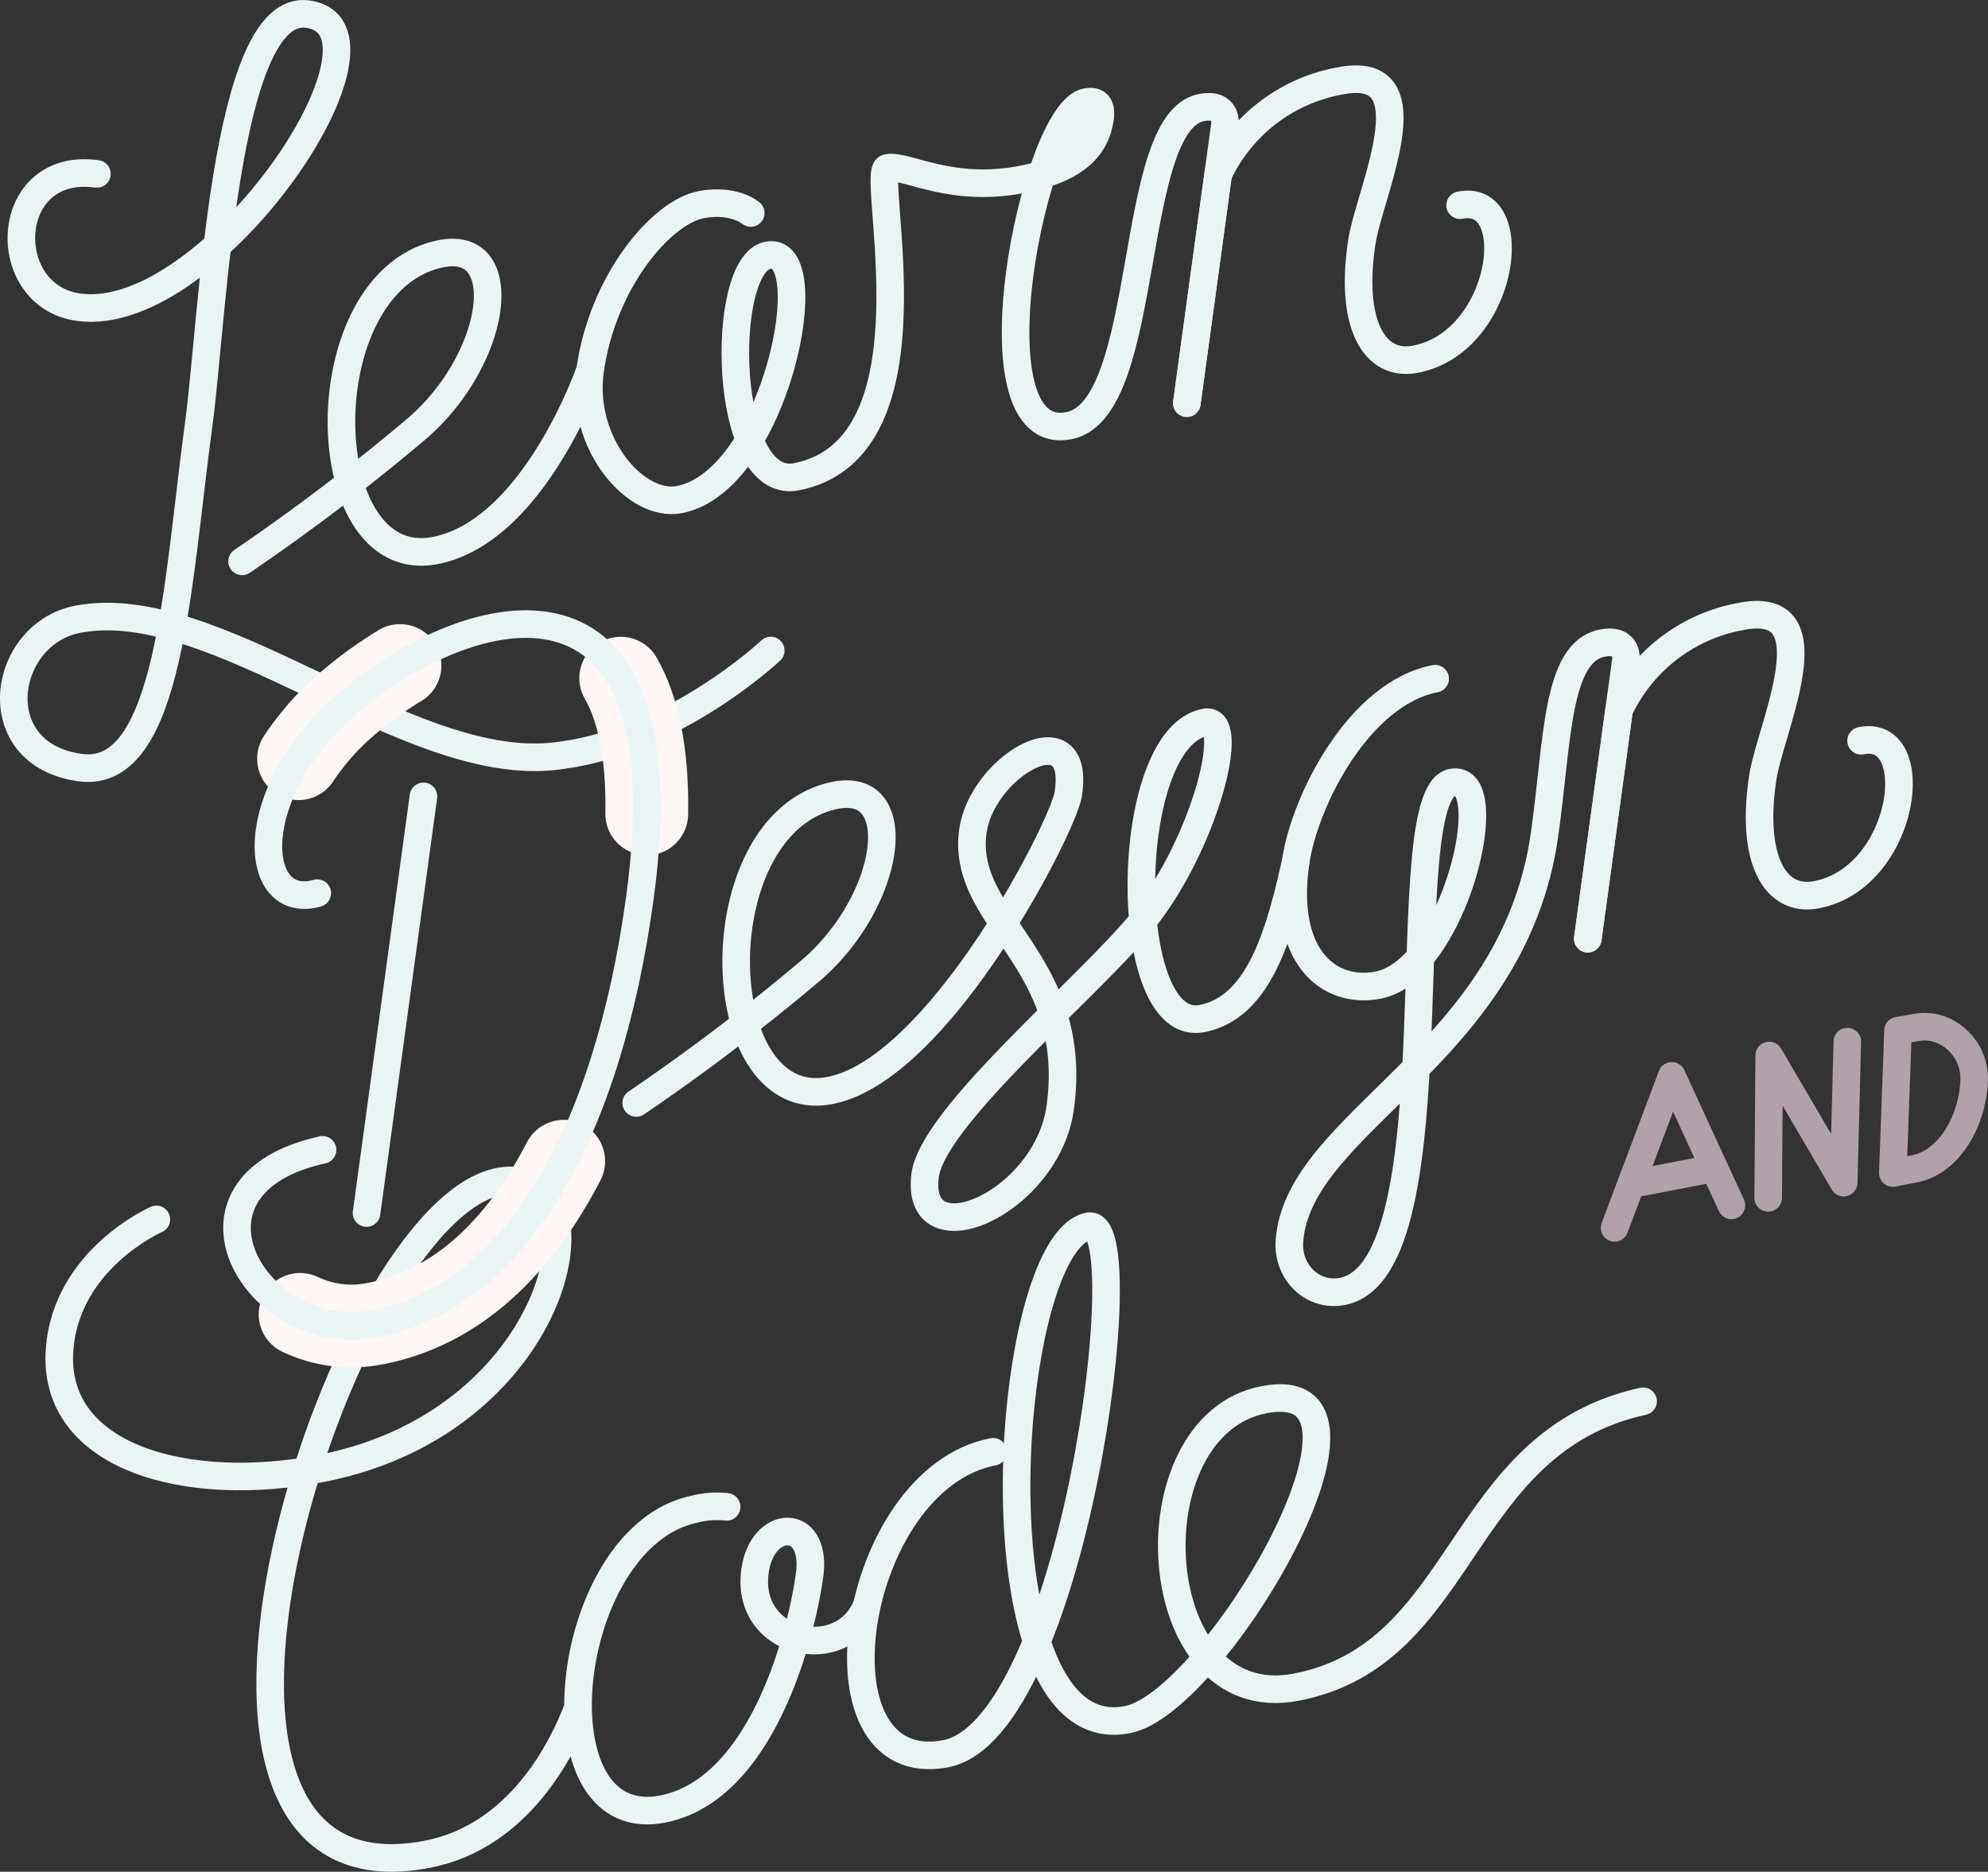 <svg xmlns="http://www.w3.org/2000/svg" width="288.247" height="271.376" viewBox="0 0 288.247 271.376">
  <rect x="0" y="0" width="288.247" height="271.376" fill="#333333" stroke="none"/>
  <defs>
    <style>
      .a, .b, .c {
        fill: none;
        stroke-linecap: round;
        stroke-linejoin: round;
      }

      .a {
        stroke: #e9f5f5;
      }

      .a, .c {
        stroke-width: 4px;
      }

      .b {
        stroke: #fff6f5;
        stroke-width: 12px;
      }

      .c {
        stroke: #b2a1aa;
      }
    </style>
  </defs>
  <title>card-lettering</title>
  <g>
    <path class="a" d="M125.559,233.042c-3.646,8.333-17.542,5.4-16.089-5.242,1.049-7.679,9.062-7.846,7.912.576-1.126,8.246-6.749,31.108-21.345,33.914-19.005,3.655-14.574-39.287,4.535-43.45a13.228,13.228,0,0,1,4.782-.371"/>
    <path class="a" d="M143.996,210.489c-20.652,3.971-27.097,47.527-6.939,43.787,18.551-3.442,28.273-78.065,20.763-76.479-12.529,2.648-17.171,76.271,5.76,71.503,12.697-2.64,40.76-50.416,19.698-46.365-19.615,3.772-17.321,45.908,4.655,41.682,24.879-4.784,23.266-35.525,50.305-41.452"/>
    <path class="a" d="M14.049,25.207C.281,23.327-.393,42.932,11.408,44.544,30.79,47.192,59.674,4.103,44.595,2.044,32.466.387,30.886,46.351,28.801,61.617c-3.089,22.619-4.142,51.458-17.161,49.679-14.096-1.925-11.445-19.384-.34-21.519,19.82-3.812,47.274,21.95,68.681,19.903,17.256-1.65,31.774-15.364,31.774-15.364"/>
    <path class="a" d="M85.513,53.789S77.462,77.054,63.078,79.82c-17.841,3.431-18.584-38.892.72-43.004,10.773-2.295,8.375,15.152-3.26,25.249a304.504,304.504,0,0,1-25.438,19.323"/>
    <path class="a" d="M22.671,176.799s-13.079,5.709-14.034,18.892c-1.139,15.725,18.656,21.052,38.196,17.16,35.21-7.012,41.796-44.349,25.696-41.572-23.429,4.042-55.937,106.287-10.599,97.569,13.408-2.578,19.693-15.496,21.838-21.161"/>
    <path class="a" d="M108.855,30.88c-1.41-1.067-3.867-1.804-7.102-1.225C95.885,30.706,87.31,40.897,85.551,53.777c-1.437,10.524,6.653,19.883,12.956,18.654,14.038-2.737,20.911-37.074,12.786-35.408-7.03,1.441-6.507,34.15,4.143,32.106,21.209-4.07,10.651-44.292,13.228-44.787,2.806-.54,9.332,3.856,20.119,1.545,4.807-1.03,9.307-2.948,10.484-7.628.23-.915,1.051-4.003-1.778-3.46-7.57,1.456-17.343,49.756-2.528,46.923,12.115-2.317,8.374-44.035,19.238-46.124,3.86-.742,3.409,2.492,3.409,2.492l-5.525,40.366"/>
    <path class="a" d="M211.709,29.751c9.329-1.859,6.513,19.831-6.464,22.326-6.022,1.158-9.586-5.124-7.789-16.978,1.091-7.197,10.175-25.931-3.095-23.379a24.258,24.258,0,0,0-17.742,13.593l-4.537,33.141"/>
    <g>
      <path class="b" d="M81.737,168.361c-6.754,13.06-16.058,21.514-27.673,23.61a17.391,17.391,0,0,1-10.553-1.405"/>
      <path class="b" d="M90,98.323c2.49,4.351,3.925,10.732,3.776,19.677"/>
      <path class="b" d="M43.288,110a38.44,38.44,0,0,1,7.298-8.161,57.769,57.769,0,0,1,7.414-5.346"/>
    </g>
    <line class="a" x1="154.527" y1="21.941" x2="157.42" y2="17.059"/>
    <path class="a" d="M46.004,129.496c-9.532,2.72-10.776-14.609,4.582-27.657,17.57-14.927,49.234-23.218,42.196,28.304-4.669,34.183-18.028,58.095-38.719,61.829-17.006,3.069-30.559-20.145-7.296-25.26"/>
    <line class="a" x1="61.4" y1="115.46" x2="53.148" y2="175.875"/>
    <path class="a" d="M92.255,159.915a304.504,304.504,0,0,0,25.438-19.323c11.635-10.097,14.033-27.544,3.26-25.249-19.304,4.112-18.364,46.087-.689,42.776,15.887-2.977,33.875-38.23,34.618-42.96,1.939-12.351-12.44-4.208-13.811,5.305-1.873,12.992,15.579,18.703,12.659,40.082-1.905,13.947-21,22.169-19.613,9.998.984-8.631,23.943-27.52,31.697-37.185,8.796-10.963,13.677-29.532,8.91-28.615-12.151,2.337-12.314,45.26-.443,42.931,8.202-1.609,11.191-12.003,13.573-22.672"/>
    <path class="a" d="M208.088,98.399c-11.144,2.143-18.988,17.913-20.234,26.604-1.974,13.768,4.867,19.2,11.968,17.822,11.135-2.161,17.848-30.695,10.733-29.378-9.017,1.67.981,70.405-15.881,73.78-4.359.872-8.025-2.806-7.718-7.241,1.21-17.471,32.445-26.935,36.986-58.949,1.931-13.611,1.661-26.5,8.392-27.794,3.86-.742,3.409,2.492,3.409,2.492l-5.525,40.366"/>
    <path class="a" d="M269.846,107.395c9.329-1.859,6.513,19.831-6.464,22.326-6.022,1.158-9.586-5.124-7.789-16.978,1.091-7.197,10.175-25.931-3.095-23.379a24.258,24.258,0,0,0-17.742,13.593l-4.537,33.141"/>
    <g>
      <polyline class="c" points="234.104 178.018 242.4 155.986 251.043 174.761"/>
      <polyline class="c" points="267.849 151.022 267.323 171.47 256.519 153.033 256.378 173.668"/>
      <path class="c" d="M274.448,170.067l.751-20.639s2.317-.402,2.849-.489c4.168-.679,8.369,2.964,8.193,7.733-.213,5.763-3.586,11.816-8.633,12.787Z"/>
      <line class="c" x1="236.901" y1="171.621" x2="248.565" y2="169.378"/>
    </g>
  </g>
</svg>
